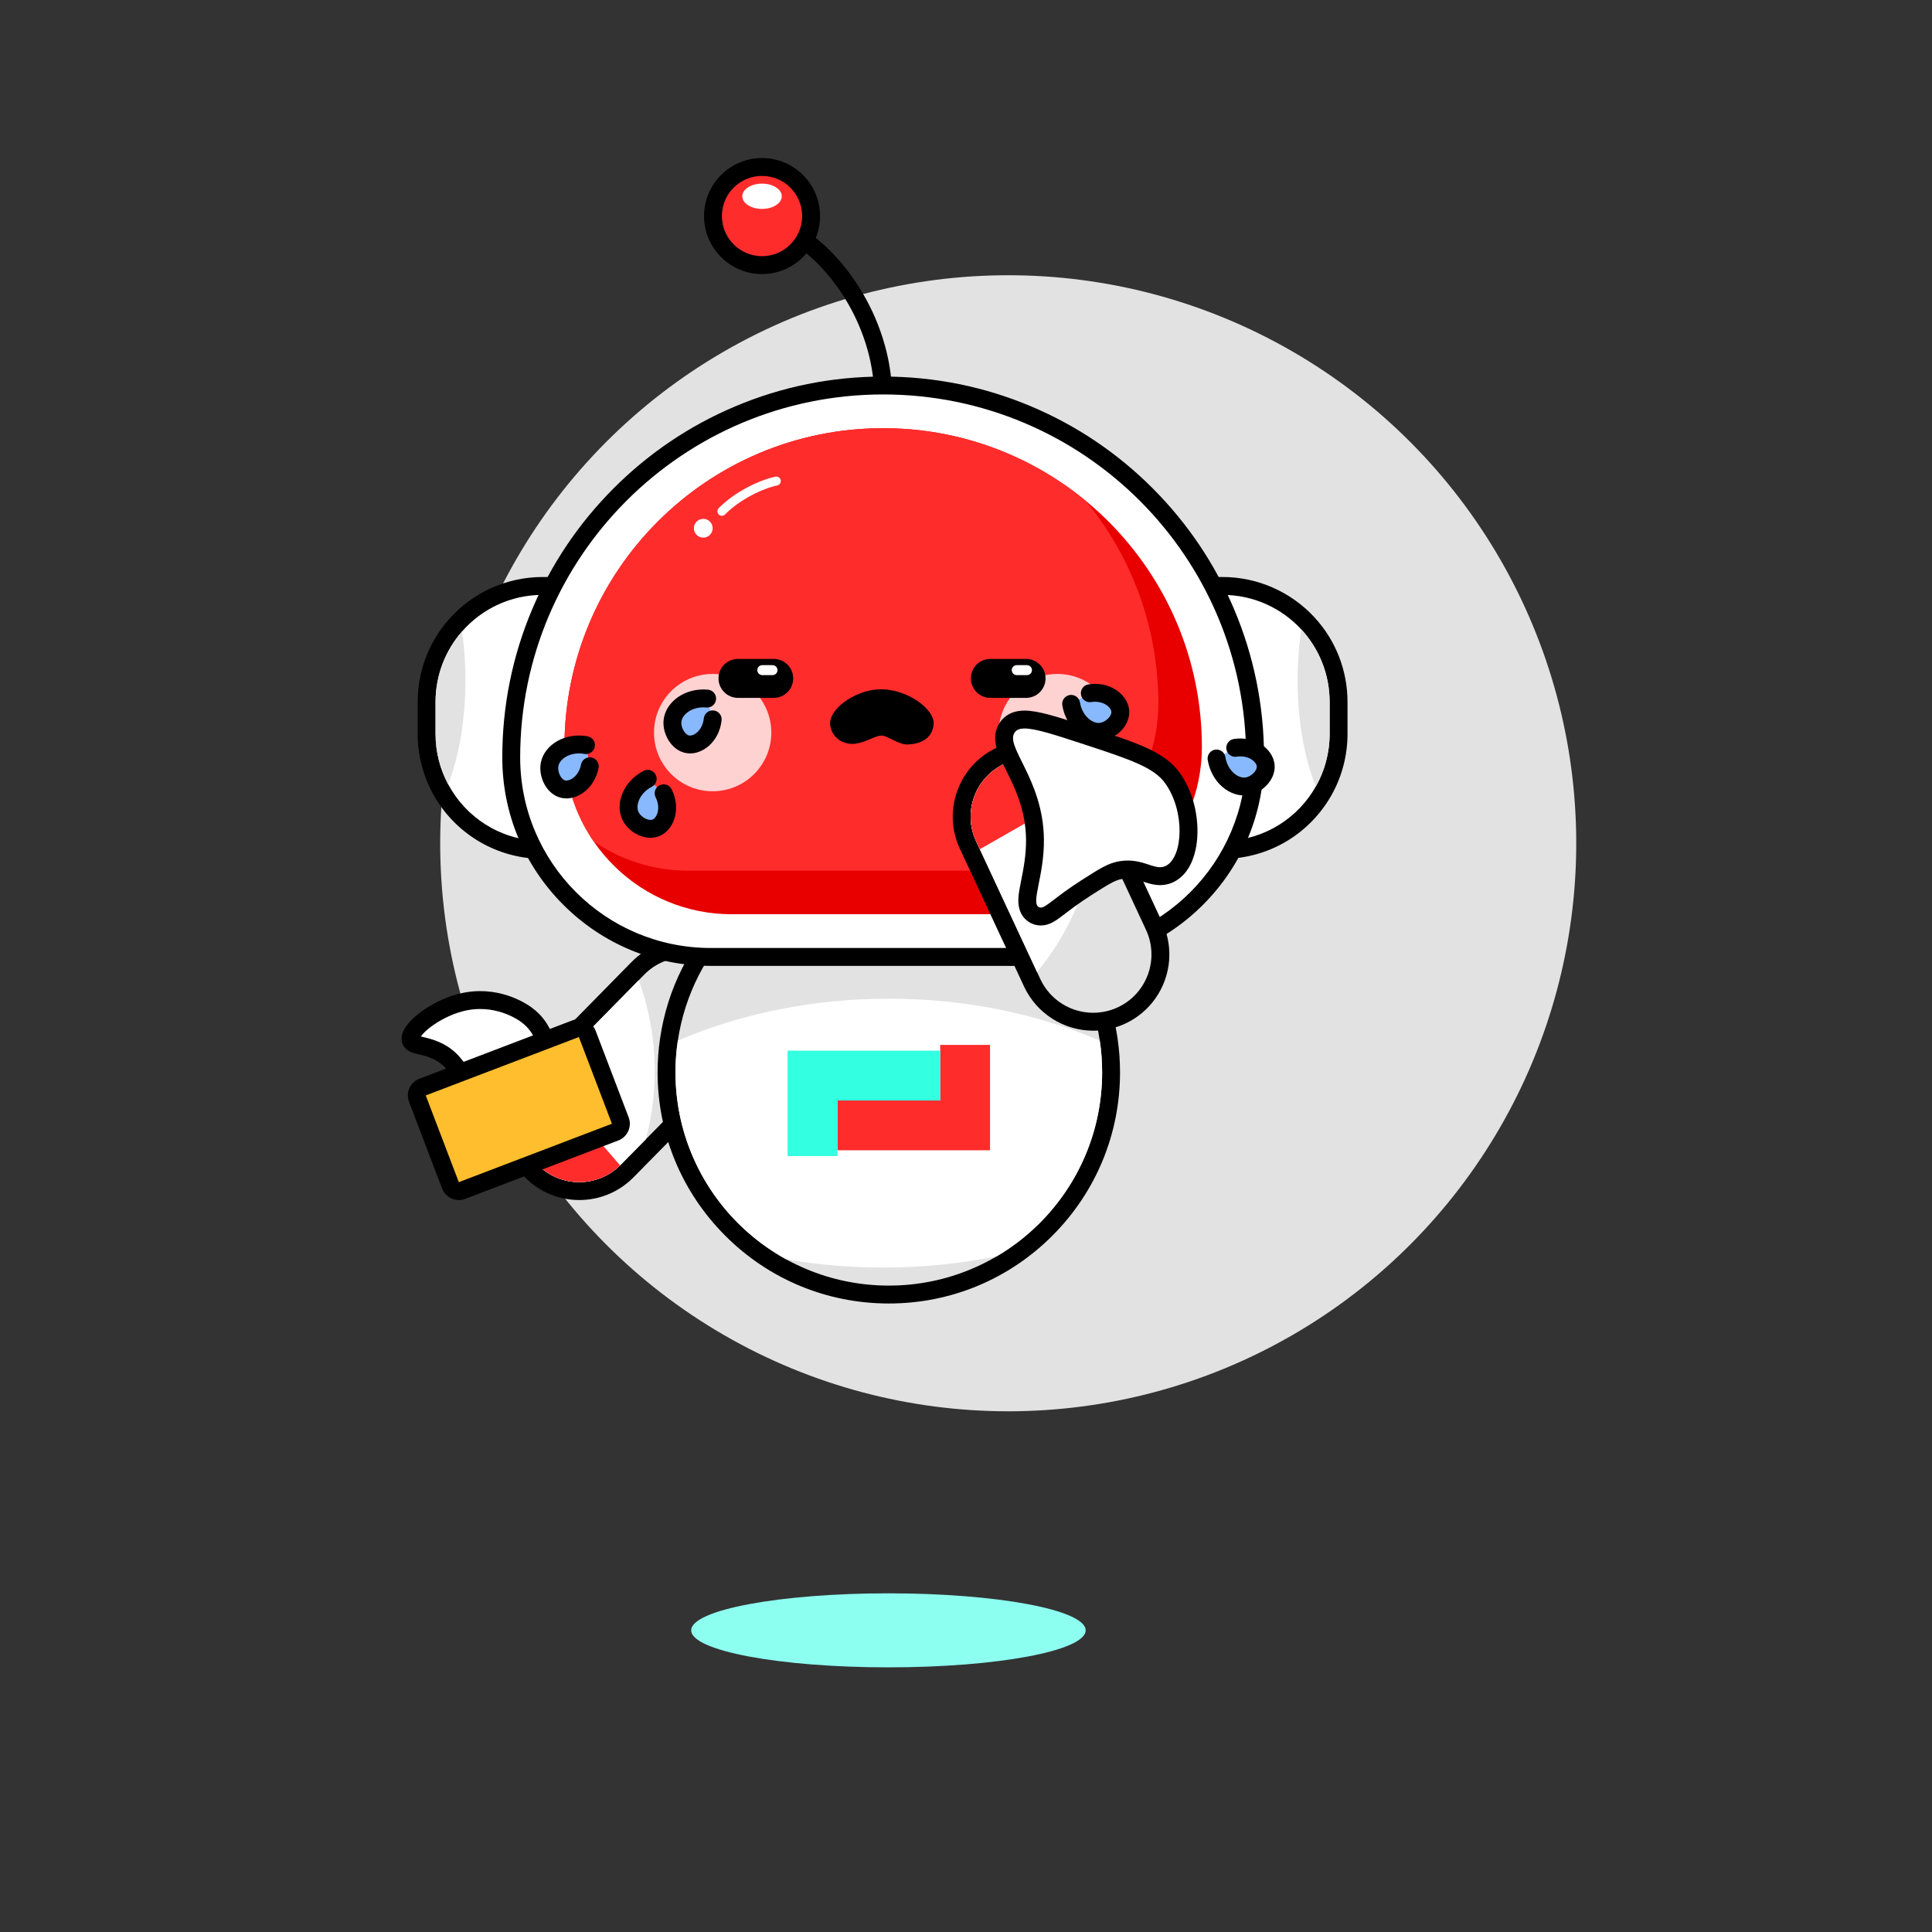 <svg id="eBwCkR4Z0mI1" xmlns="http://www.w3.org/2000/svg" xmlns:xlink="http://www.w3.org/1999/xlink" viewBox="0 0 1080 1080" shape-rendering="geometricPrecision" text-rendering="geometricPrecision"><rect x="0" y="0" width="1080" height="1080" fill="#333333" stroke="none"/><style><![CDATA[#eBwCkR4Z0mI3_to {animation: eBwCkR4Z0mI3_to__to 3000ms linear infinite normal forwards}@keyframes eBwCkR4Z0mI3_to__to { 0% {transform: translate(490.634px,408.499px);animation-timing-function: cubic-bezier(0.785,0.135,0.15,0.86)} 50% {transform: translate(490.634px,489.087px);animation-timing-function: cubic-bezier(0.785,0.135,0.15,0.86)} 100% {transform: translate(490.634px,408.499px)}} #eBwCkR4Z0mI19 {animation: eBwCkR4Z0mI19__m 3000ms linear infinite normal forwards}@keyframes eBwCkR4Z0mI19__m { 0% {d: path('M436.44,186.93C466.17,199.9,493.06,239.75,493.69,280.62');animation-timing-function: cubic-bezier(0.785,0.135,0.15,0.86)} 16.667% {d: path('M571.99,180.89C538.524,192.549,493.06,239.75,493.69,280.62');animation-timing-function: cubic-bezier(0.785,0.135,0.15,0.86)} 33.333% {d: path('M436.44,186.93C466.17,199.9,493.06,239.75,493.69,280.62');animation-timing-function: cubic-bezier(0.785,0.135,0.15,0.86)} 50% {d: path('M571.99,180.89C538.524,192.549,493.06,239.75,493.69,280.62');animation-timing-function: cubic-bezier(0.785,0.135,0.15,0.86)} 66.667% {d: path('M436.44,186.93C466.17,199.9,493.06,239.75,493.69,280.62');animation-timing-function: cubic-bezier(0.785,0.135,0.15,0.86)} 83.333% {d: path('M571.99,180.89C538.524,192.549,493.06,239.75,493.69,280.62');animation-timing-function: cubic-bezier(0.785,0.135,0.15,0.86)} 100% {d: path('M436.44,186.93C466.17,199.9,493.06,239.75,493.69,280.62')}} #eBwCkR4Z0mI20_to {animation: eBwCkR4Z0mI20_to__to 3000ms linear infinite normal forwards}@keyframes eBwCkR4Z0mI20_to__to { 0% {transform: translate(425.98px,180.89px);animation-timing-function: cubic-bezier(0.785,0.135,0.15,0.86)} 16.667% {transform: translate(560.526px,180.89px);animation-timing-function: cubic-bezier(0.785,0.135,0.15,0.86)} 33.333% {transform: translate(425.98px,180.89px);animation-timing-function: cubic-bezier(0.785,0.135,0.15,0.86)} 50% {transform: translate(560.526px,180.89px);animation-timing-function: cubic-bezier(0.785,0.135,0.15,0.86)} 66.667% {transform: translate(425.98px,180.89px);animation-timing-function: cubic-bezier(0.785,0.135,0.15,0.86)} 83.333% {transform: translate(560.526px,180.89px);animation-timing-function: cubic-bezier(0.785,0.135,0.15,0.86)} 100% {transform: translate(425.98px,180.89px)}} #eBwCkR4Z0mI65_tr {animation: eBwCkR4Z0mI65_tr__tr 3000ms linear infinite normal forwards}@keyframes eBwCkR4Z0mI65_tr__tr { 0% {transform: translate(641.159px,636.28px) rotate(0deg);animation-timing-function: cubic-bezier(0.785,0.135,0.15,0.86)} 10% {transform: translate(641.159px,636.28px) rotate(-14.579deg);animation-timing-function: cubic-bezier(0.785,0.135,0.15,0.86)} 20% {transform: translate(641.159px,636.28px) rotate(-0.958deg);animation-timing-function: cubic-bezier(0.785,0.135,0.15,0.86)} 30% {transform: translate(641.159px,636.28px) rotate(-11.399deg);animation-timing-function: cubic-bezier(0.785,0.135,0.15,0.86)} 40% {transform: translate(641.159px,636.28px) rotate(7.13deg);animation-timing-function: cubic-bezier(0.785,0.135,0.15,0.86)} 50% {transform: translate(641.159px,636.28px) rotate(0deg);animation-timing-function: cubic-bezier(0.785,0.135,0.15,0.86)} 60% {transform: translate(641.159px,636.28px) rotate(-14.579deg);animation-timing-function: cubic-bezier(0.785,0.135,0.15,0.86)} 70% {transform: translate(641.159px,636.28px) rotate(-0.958deg);animation-timing-function: cubic-bezier(0.785,0.135,0.15,0.86)} 80% {transform: translate(641.159px,636.28px) rotate(-11.399deg);animation-timing-function: cubic-bezier(0.785,0.135,0.15,0.86)} 90% {transform: translate(641.159px,636.28px) rotate(7.13deg);animation-timing-function: cubic-bezier(0.785,0.135,0.15,0.86)} 100% {transform: translate(641.159px,636.28px) rotate(0deg)}} #eBwCkR4Z0mI76_ts {animation: eBwCkR4Z0mI76_ts__ts 3000ms linear infinite normal forwards}@keyframes eBwCkR4Z0mI76_ts__ts { 0% {transform: translate(496.64px,911.37px) scale(1,1);animation-timing-function: cubic-bezier(0.785,0.135,0.15,0.86)} 50% {transform: translate(496.64px,911.37px) scale(1.424,1.424);animation-timing-function: cubic-bezier(0.785,0.135,0.15,0.86)} 100% {transform: translate(496.64px,911.37px) scale(1,1)}}]]></style><circle r="317.53" transform="translate(563.6 471.39)" clip-rule="evenodd" fill="#e2e2e2" fill-rule="evenodd"/><g id="eBwCkR4Z0mI3_to" transform="translate(490.634,408.499)"><g transform="translate(-490.634,-468.62)"><g><g><g><g><path d="M323.77,725.95c-9.92,0-19.27-3.83-26.33-10.78-7.16-7.04-11.15-16.44-11.23-26.48s3.75-19.5,10.79-26.66l3.43-3.47l53.08-54.01l3.06-3.13c7.13-7.24,16.64-11.23,26.8-11.23c8.6,0,17,2.97,23.66,8.37.96.78,1.85,1.57,2.71,2.42c9.63,9.48,13.44,23.49,9.93,36.57-.13.47-.28,1.05-.5,1.66-1.8,5.67-4.83,10.69-9,14.92l-38.98,39.66-6.61,6.71-13.94,14.16c-.15.16-.3.31-.46.45-7.11,7.01-16.48,10.84-26.41,10.84c0,0,0,0,0,0Z" clip-rule="evenodd" fill="#e2e2e2" fill-rule="evenodd"/><path d="M383.38,595.2c7.27,0,14.54,2.41,20.51,7.25.81.65,1.58,1.34,2.34,2.09c8.67,8.53,11.56,20.73,8.61,31.72-.12.45-.25.92-.41,1.35-1.5,4.75-4.1,9.23-7.82,13.02L367.62,690.3l-6.61,6.7-14,14.22c-.13.14-.27.26-.39.38-6.33,6.23-14.6,9.36-22.86,9.36-8.24,0-16.49-3.11-22.82-9.35-12.84-12.62-13-33.25-.39-46.07l3.42-3.47l53.09-54.01l3.07-3.13c6.39-6.48,14.81-9.73,23.25-9.73m0-10c-11.51,0-22.29,4.51-30.36,12.71l-3.08,3.14-53.08,54-3.41,3.46c-7.98,8.11-12.33,18.84-12.23,30.21.09,11.37,4.61,22.03,12.73,30.01c7.99,7.87,18.59,12.22,29.83,12.22c11.23,0,21.83-4.33,29.84-12.19.15-.14.38-.35.64-.63l13.89-14.11l6.6-6.7l39-39.68c4.63-4.71,8.15-10.52,10.17-16.83.27-.76.45-1.44.59-1.96c3.98-14.82-.33-30.7-11.25-41.44-.96-.95-1.97-1.85-3.06-2.74-7.56-6.1-17.08-9.47-26.82-9.47v0Z"/></g></g><path d="M300.95,711.61c12.68,12.49,33.04,12.43,45.68-.01.12-.12.26-.24.39-.38l14-14.22c8.08-30.51,6.08-61.35-3.94-88.95l-53.09,54.01-3.42,3.47c-12.62,12.83-12.46,33.45.38,46.08Z" clip-rule="evenodd" fill="#fff" fill-rule="evenodd"/><path d="M300.95,711.61c12.68,12.49,33.04,12.43,45.68-.01l-42.65-49.53-3.42,3.47c-12.61,12.82-12.45,33.44.39,46.07Z" clip-rule="evenodd" fill="#ff2c2c" fill-rule="evenodd"/></g><g><path d="M301.61,672.77c.71-1.57,13.16-30.44-7.42-45.46-1.96-1.43-16.84-11.89-36.75-6.73-14.72,3.81-29.27,15.41-27.83,20.99.7,2.7,4.77,2.55,10.49,4.38c19.31,6.17,16.16,21.69,31.45,27.52c5.33,2.02,14.35,3.42,30.06-.7Z" clip-rule="evenodd" fill="#fff" fill-rule="evenodd" stroke="#000" stroke-width="10" stroke-linecap="round" stroke-linejoin="round" stroke-miterlimit="10"/><g><path d="M256.48,725.95c-2.01,0-3.91-1.22-4.67-3.22l-18.49-48.47c-.47-1.24-.43-2.62.11-3.83s1.54-2.16,2.78-2.63l85.6-32.65c.59-.22,1.19-.33,1.78-.33c2.01,0,3.91,1.22,4.67,3.22l18.49,48.47c.47,1.24.43,2.62-.11,3.83s-1.54,2.16-2.78,2.63l-85.6,32.65c-.58.23-1.18.33-1.78.33Z" clip-rule="evenodd" fill="#ffbe2e" fill-rule="evenodd"/><g><path d="M323.59,639.83l18.49,48.47-85.6,32.65-18.49-48.47l85.6-32.65m0-10c-1.18,0-2.39.21-3.56.66l-85.6,32.65c-2.48.95-4.48,2.84-5.56,5.26s-1.16,5.17-.22,7.65l18.49,48.47c1.52,3.99,5.32,6.44,9.35,6.44c1.18,0,2.39-.21,3.56-.66l85.6-32.65c2.48-.95,4.48-2.84,5.56-5.26s1.16-5.17.22-7.65l-18.49-48.47c-1.53-3.99-5.32-6.44-9.35-6.44v0Z"/></g></g></g></g><g><path id="eBwCkR4Z0mI19" d="M436.44,186.93c29.73,12.97,56.62,52.82,57.25,93.69" clip-rule="evenodd" fill="none" fill-rule="evenodd" stroke="#000" stroke-width="10" stroke-linecap="round" stroke-linejoin="round" stroke-miterlimit="10"/><g id="eBwCkR4Z0mI20_to" transform="translate(425.98,180.89)"><g transform="translate(-425.98,-180.89)"><g><path d="M425.98,208.32c-15.13,0-27.43-12.31-27.43-27.43s12.31-27.43,27.43-27.43c15.13,0,27.43,12.31,27.43,27.43s-12.31,27.43-27.43,27.43Z" clip-rule="evenodd" fill="#ff2c2c" fill-rule="evenodd"/><path d="M425.98,158.46c12.39,0,22.43,10.04,22.43,22.43s-10.04,22.43-22.43,22.43-22.43-10.04-22.43-22.43s10.04-22.43,22.43-22.43m0-10c-17.88,0-32.43,14.55-32.43,32.43s14.55,32.43,32.43,32.43s32.43-14.55,32.43-32.43-14.55-32.43-32.43-32.43v0Z"/></g><g><ellipse rx="11.04" ry="7.07" transform="translate(425.98 169.84)" clip-rule="evenodd" fill="#fff" fill-rule="evenodd"/></g></g></g></g><g><g><path d="M496.85,783.78c-33.19,0-64.39-12.93-87.87-36.4-23.46-23.49-36.38-54.68-36.38-87.85c0-6.2.46-12.4,1.36-18.42c3.93-26.45,16.04-50.46,35.02-69.44c23.49-23.46,54.69-36.38,87.87-36.38c29.97,0,58.92,10.82,81.5,30.46c22.36,19.45,37.06,46.22,41.39,75.38.9,6.02,1.36,12.21,1.36,18.41c0,33.16-12.92,64.36-36.38,87.84-23.47,23.47-54.68,36.4-87.87,36.4Z" clip-rule="evenodd" fill="#e2e2e2" fill-rule="evenodd"/><path d="M496.85,540.28c59.86,0,109.42,44.1,117.94,101.57.87,5.76,1.31,11.67,1.31,17.68c0,32.94-13.36,62.73-34.92,84.31-21.58,21.58-51.4,34.94-84.33,34.94-32.94,0-62.75-13.36-84.33-34.94-21.56-21.58-34.92-51.38-34.92-84.31c0-6.01.44-11.92,1.31-17.68c3.84-25.85,15.97-49.01,33.61-66.65c21.59-21.56,51.4-34.92,84.33-34.92m0-10c-34.51,0-66.97,13.44-91.4,37.84-19.75,19.75-32.35,44.73-36.43,72.26-.94,6.25-1.42,12.7-1.42,19.15c0,34.5,13.44,66.95,37.84,91.38c24.42,24.42,56.88,37.87,91.41,37.87c34.52,0,66.98-13.45,91.4-37.87c24.41-24.43,37.85-56.88,37.85-91.38c0-6.45-.48-12.9-1.42-19.17-4.5-30.32-19.79-58.17-43.05-78.4-23.49-20.43-53.6-31.68-84.78-31.68v0Z"/></g><path d="M616.1,659.53c0,32.94-13.36,62.73-34.92,84.31-7.17,7.15-15.23,13.42-24.03,18.59-20.15,4.07-41.37,6.25-63.34,6.25-18.69,0-36.88-1.58-54.29-4.56-9.96-5.49-19.03-12.32-27.01-20.28-21.56-21.58-34.92-51.38-34.92-84.31c0-6.01.44-11.92,1.31-17.68c34.75-14.94,75.03-23.46,117.94-23.46s83.19,8.52,117.94,23.46c.88,5.76,1.32,11.67,1.32,17.68Z" clip-rule="evenodd" fill="#fff" fill-rule="evenodd"/><polygon points="525.57,675.27 525.57,644.22 553.44,644.22 553.44,703.14 527.06,703.14 525.57,703.14 468.14,703.14 468.14,675.27" clip-rule="evenodd" fill="#ff2c2c" fill-rule="evenodd"/><polygon points="468.14,675.31 468.14,706.37 440.27,706.37 440.27,647.44 466.65,647.44 468.14,647.44 525.57,647.44 525.57,675.31" clip-rule="evenodd" fill="#33ffe1" fill-rule="evenodd"/></g><g><g><g><path d="M303.34,535.23c-.62,0-1.33,0-2.06-.05-23.13-.72-44.26-13.85-55.16-34.29-4.99-9.33-7.64-19.89-7.64-30.52v-17.85c0-15.72,5.69-30.88,16.03-42.68c12.31-14.09,30.11-22.17,48.83-22.17h380.07c18.07,0,35.46,7.63,47.73,20.94c11.04,11.99,17.13,27.59,17.13,43.92v17.85c0,11.19-2.89,22.22-8.37,31.88-11.14,19.71-31.27,32.02-53.84,32.91-.82.04-1.73.07-2.64.07h-380.08Z" clip-rule="evenodd" fill="#fff" fill-rule="evenodd"/><path d="M683.41,392.67c17.43,0,33.1,7.45,44.05,19.33c9.81,10.65,15.8,24.88,15.8,40.53v17.85c0,10.7-2.81,20.74-7.72,29.41-9.9,17.51-28.34,29.54-49.69,30.38-.8.04-1.62.06-2.45.06h-380.06c-.61,0-1.22,0-1.81-.04-22.11-.65-41.21-13.29-51-31.65-4.49-8.4-7.05-17.98-7.05-28.17v-17.85c0-15.09,5.59-28.88,14.79-39.39c10.97-12.55,27.09-20.47,45.07-20.47h380.07m0-9.99h-380.07c-20.16,0-39.33,8.71-52.6,23.89-11.13,12.71-17.26,29.04-17.26,45.97v17.85c0,11.45,2.85,22.82,8.23,32.89c11.72,21.98,34.45,36.12,59.33,36.92.86.05,1.65.05,2.3.05h380.07c.98,0,1.96-.02,2.91-.07c12.03-.49,23.77-4.1,33.96-10.44c9.93-6.18,18.21-14.83,23.97-25.01c5.9-10.4,9.02-22.28,9.02-34.33v-17.85c0-17.59-6.55-34.39-18.45-47.3-13.21-14.35-31.95-22.57-51.41-22.57v0Z"/></g><g><path d="M743.27,452.53v17.85c0,10.7-2.81,20.74-7.72,29.41-6.31-15.61-10.17-36.48-10.17-59.39c0-9.94.72-19.5,2.09-28.4c9.81,10.65,15.8,24.87,15.8,40.53Z" clip-rule="evenodd" fill="#e2e2e2" fill-rule="evenodd"/></g><g><path d="M260.19,440.4c0,22.3-3.65,42.68-9.66,58.15-4.49-8.4-7.05-17.98-7.05-28.17v-17.85c0-15.09,5.59-28.88,14.79-39.39c1.25,8.58,1.92,17.74,1.92,27.26Z" clip-rule="evenodd" fill="#e2e2e2" fill-rule="evenodd"/></g></g><g><path d="M397.3,595.04c-61.49,0-111.52-50.03-111.52-111.52c0-114.64,93.27-207.91,207.91-207.91s207.91,93.27,207.91,207.91c0,61.49-50.03,111.52-111.52,111.52h-192.78Z" clip-rule="evenodd" fill="#fff" fill-rule="evenodd"/><path d="M493.69,280.62c112.06,0,202.91,90.84,202.91,202.91v0c0,58.83-47.69,106.52-106.52,106.52h-192.78c-58.83,0-106.52-47.69-106.52-106.52v0c0-112.07,90.85-202.91,202.91-202.91v0m0-10c-28.74,0-56.62,5.63-82.88,16.74-25.35,10.72-48.12,26.07-67.67,45.62s-34.9,42.32-45.62,67.67c-11.1,26.25-16.74,54.14-16.74,82.88c0,31.12,12.12,60.38,34.13,82.39s51.27,34.13,82.39,34.13h192.78c31.12,0,60.38-12.12,82.39-34.13s34.13-51.27,34.13-82.39c0-28.74-5.63-56.62-16.74-82.88-10.72-25.35-26.07-48.12-45.62-67.67s-42.32-34.9-67.67-45.62c-26.26-11.11-54.14-16.74-82.88-16.74v0Z"/></g><g><path d="M671.87,477.66c0,25.82-10.47,49.2-27.39,66.14-16.94,16.92-40.32,27.39-66.14,27.39h-169.28c-25.17,0-48.04-9.94-64.86-26.14-4.58-4.41-8.71-9.26-12.32-14.54-4.09-5.95-7.51-12.43-10.15-19.28-4.01-10.42-6.2-21.73-6.2-33.57c0-49.2,19.94-93.74,52.18-125.98c32.24-32.26,76.78-52.2,125.98-52.2c28.1,0,54.67,6.5,78.3,18.1c1.65.78,3.25,1.6,4.85,2.47c10.72,5.65,20.78,12.36,30.07,20.02c4.43,3.65,8.69,7.53,12.76,11.6c32.26,32.25,52.2,76.79,52.2,125.99Z" clip-rule="evenodd" fill="#e80000" fill-rule="evenodd"/><path d="M647.52,453.31c0,25.82-10.46,49.18-27.39,66.12-16.94,16.94-40.32,27.39-66.14,27.39h-169.28c-19.6,0-37.79-6.01-52.83-16.31-4.09-5.95-7.51-12.43-10.15-19.28-4.01-10.42-6.2-21.73-6.2-33.57c0-49.2,19.94-93.74,52.18-125.98c32.24-32.26,76.78-52.2,125.98-52.2c28.1,0,54.67,6.5,78.3,18.1c1.65.78,3.25,1.6,4.85,2.47c10.72,5.65,20.78,12.36,30.07,20.02c25.38,30.79,40.61,70.24,40.61,113.24Z" clip-rule="evenodd" fill="#ff2c2c" fill-rule="evenodd"/><g><circle r="32.79" transform="translate(398.38 469.65)" clip-rule="evenodd" fill="#ffd2d2" fill-rule="evenodd"/></g><g><circle r="32.79" transform="translate(591.07 469.65)" clip-rule="evenodd" fill="#ffd2d2" fill-rule="evenodd"/></g><path d="M433.98,329.03c-8.49,1.81-21.74,8.03-30.44,16.92" clip-rule="evenodd" fill="none" fill-rule="evenodd" stroke="#fff" stroke-width="5" stroke-linecap="round" stroke-linejoin="round" stroke-miterlimit="10"/><path d="M432.51,450.24h-19.97c-6.01,0-10.89-4.88-10.89-10.89v0c0-6.01,4.88-10.89,10.89-10.89h19.97c6.01,0,10.89,4.88,10.89,10.89v0c0,6.01-4.88,10.89-10.89,10.89Z" clip-rule="evenodd" fill-rule="evenodd"/><path d="M573.58,450.24h-19.97c-6.01,0-10.89-4.88-10.89-10.89v0c0-6.01,4.88-10.89,10.89-10.89h19.97c6.01,0,10.89,4.88,10.89,10.89v0c0,6.01-4.87,10.89-10.89,10.89Z" clip-rule="evenodd" fill-rule="evenodd"/><circle r="5.25" transform="translate(393.13 355.41)" clip-rule="evenodd" fill="#fff" fill-rule="evenodd"/><path d="M431.84,437.52h-5.72c-1.54,0-2.79-1.25-2.79-2.79v0c0-1.54,1.25-2.79,2.79-2.79h5.72c1.54,0,2.79,1.25,2.79,2.79v0c0,1.54-1.25,2.79-2.79,2.79Z" clip-rule="evenodd" fill="#fff" fill-rule="evenodd"/><path d="M574.08,437.52h-5.72c-1.54,0-2.79-1.25-2.79-2.79v0c0-1.54,1.25-2.79,2.79-2.79h5.72c1.54,0,2.79,1.25,2.79,2.79v0c0,1.54-1.25,2.79-2.79,2.79Z" clip-rule="evenodd" fill="#fff" fill-rule="evenodd"/></g></g><path d="M464.1,465.65c-1.26-8.84,13.12-19.19,26.32-20.13c15.72-1.12,32.4,10.91,31.48,19.61-.79,7.47-6.52,10.84-14.58,11.16-4.44.18-10.58-4.33-13.62-4.9-3.67-.69-8.89,3.54-15.47,4.45-6.52.9-13.13-3.15-14.13-10.19Z" clip-rule="evenodd" fill-rule="evenodd"/><path d="M395.29,450.64c-10.46-.98-18.59,5.39-19.35,12.39-.6,5.44,3.14,12.24,8.52,13.16c5.66.97,12.96-4.59,13.94-13.94" clip-rule="evenodd" fill="#88b9ff" fill-rule="evenodd" stroke="#000" stroke-width="10" stroke-linecap="round" stroke-linejoin="round" stroke-miterlimit="10"/><path d="M598.77,453.59c1.72,10.36,9.96,16.59,16.92,15.55c5.41-.81,11.03-6.16,10.55-11.6-.51-5.72-7.75-11.35-17.03-9.91" clip-rule="evenodd" fill="#88b9ff" fill-rule="evenodd" stroke="#000" stroke-width="10" stroke-linecap="round" stroke-linejoin="round" stroke-miterlimit="10"/><path d="M627.41,493.81c1.72,10.36,9.96,16.59,16.92,15.55c5.41-.81,11.03-6.16,10.55-11.6-.51-5.72-7.75-11.35-17.03-9.91" clip-rule="evenodd" fill="#88b9ff" fill-rule="evenodd" stroke="#000" stroke-width="10" stroke-linecap="round" stroke-linejoin="round" stroke-miterlimit="10"/><path d="M680.06,484.13c1.72,10.36,9.96,16.59,16.92,15.55c5.41-.81,11.03-6.16,10.55-11.6-.51-5.72-7.75-11.35-17.03-9.91" clip-rule="evenodd" fill="#88b9ff" fill-rule="evenodd" stroke="#000" stroke-width="10" stroke-linecap="round" stroke-linejoin="round" stroke-miterlimit="10"/><path d="M362.07,495.49c-9.32,4.84-12.7,14.6-9.55,20.9c2.45,4.9,9.27,8.58,14.29,6.44c5.28-2.25,8.4-10.88,4.16-19.26" clip-rule="evenodd" fill="#88b9ff" fill-rule="evenodd" stroke="#000" stroke-width="10" stroke-linecap="round" stroke-linejoin="round" stroke-miterlimit="10"/><path d="M327.56,476.64c-10.34-1.85-18.97,3.81-20.32,10.73-1.05,5.37,2.11,12.46,7.39,13.83c5.56,1.44,13.29-3.49,15.05-12.72" clip-rule="evenodd" fill="#88b9ff" fill-rule="evenodd" stroke="#000" stroke-width="10" stroke-linecap="round" stroke-linejoin="round" stroke-miterlimit="10"/><g id="eBwCkR4Z0mI65_tr" transform="translate(641.159,636.28) rotate(0)"><g transform="translate(-641.159,-636.28)"><g><g><g><path d="M611.12,631.29c-14.57,0-27.95-8.52-34.1-21.7l-1.85-3.98-31.97-68.65-2.06-4.41c-4.25-9.1-4.69-19.3-1.26-28.73s10.34-16.96,19.44-21.21c5.01-2.34,10.34-3.53,15.84-3.53c14.29,0,27.57,8.3,33.82,21.15.12.23.22.43.31.63l8.41,18.01l3.98,8.52l23.49,50.42c2.48,5.31,3.68,11.21,3.49,17.07c0,.64-.05,1.24-.08,1.72-1.06,13.51-9.33,25.45-21.59,31.17-1.08.51-2.18.96-3.35,1.37-4.05,1.42-8.25,2.15-12.52,2.15Z" clip-rule="evenodd" fill="#e2e2e2" fill-rule="evenodd"/><path d="M575.16,484.08c12.1,0,23.7,6.79,29.32,18.34.07.15.17.31.24.48l8.44,18.08l3.99,8.52l23.48,50.42c2.25,4.81,3.2,9.9,3.02,14.88.01.47-.03.95-.07,1.41-.89,11.34-7.69,21.87-18.72,27.01-.97.45-1.93.84-2.91,1.19-3.56,1.26-7.22,1.86-10.83,1.86-12.28,0-24.04-6.97-29.57-18.82l-1.85-3.98-31.98-68.65-2.07-4.42c-7.61-16.3-.56-35.68,15.76-43.29c4.46-2.05,9.14-3.03,13.75-3.03m0-10c0,0,0,0,0,0-6.24,0-12.28,1.35-17.96,4-10.31,4.8-18.13,13.33-22.02,24.02s-3.38,22.25,1.43,32.55l2.07,4.42l31.97,68.64l1.84,3.96c6.98,14.95,22.14,24.61,38.64,24.61c4.83,0,9.6-.82,14.17-2.44c1.32-.47,2.57-.98,3.81-1.56c13.87-6.47,23.24-19.99,24.44-35.29.04-.53.1-1.24.1-2.04.21-6.62-1.16-13.27-3.96-19.27l-23.48-50.41-3.99-8.54-8.37-17.94c-.16-.36-.31-.64-.39-.81-7.1-14.52-22.13-23.9-38.3-23.9v0Z"/></g></g><path d="M561.43,487.14c16.13-7.54,35.29-.67,43.05,15.28.07.15.17.31.24.48l8.44,18.08c-2.58,31.46-14.78,59.85-33.45,82.51l-31.98-68.65-2.07-4.42c-7.6-16.3-.55-35.68,15.77-43.28Z" clip-rule="evenodd" fill="#fff" fill-rule="evenodd"/><path d="M561.43,487.14c16.13-7.54,35.29-.67,43.05,15.28l-56.75,32.43-2.07-4.42c-7.6-16.31-.55-35.69,15.77-43.29Z" clip-rule="evenodd" fill="#ff2c2c" fill-rule="evenodd"/></g><g><path d="M581.77,572.47c-1.14,0-2.23-.26-3.25-.77-5.86-2.95-4.49-9.84-2.75-18.58c1.3-6.52,2.91-14.62,2.79-23.89-.23-17.78-6.86-31.1-11.7-40.83-4.47-8.98-8.33-16.74-2.9-22.73c2-2.2,4.95-3.31,8.79-3.31c6.74,0,16.66,3.15,35.06,9.19c26,8.53,40.32,13.23,47.66,23.58c8.74,12.32,10.28,28.49,7.93,39.05-1.51,6.81-4.58,11.69-8.85,14.12-1.87,1.06-3.91,1.59-6.07,1.59-2.76,0-5.28-.83-7.94-1.71-3.01-.99-6.12-2.02-10.05-2.02-1.52,0-3.1.16-4.7.47-4.73.93-9.33,3.87-18.5,9.71-6.85,4.37-11.51,7.93-14.91,10.53-4.72,3.62-7.31,5.6-10.61,5.6Z" clip-rule="evenodd" fill="#fff" fill-rule="evenodd"/><path d="M572.74,467.35c6.08,0,16.81,3.46,33.5,8.94c25.83,8.48,38.88,12.9,45.14,21.73c11.25,15.86,9.88,40.72.69,45.94-1.19.68-2.38.94-3.6.94-4.58,0-9.73-3.73-17.99-3.73-1.74,0-3.62.17-5.67.57-5.66,1.11-10.51,4.21-20.22,10.41-14.88,9.49-19.76,15.32-22.82,15.32-.36,0-.69-.08-1.01-.24-4.71-2.37,3.06-17.58,2.79-38.07-.44-34.23-22.91-52.41-15.9-60.14c1.04-1.14,2.71-1.67,5.09-1.67m0-10c-5.31,0-9.51,1.67-12.49,4.95-2.67,2.94-5.37,8.16-3.07,16.26c1.06,3.73,2.98,7.59,5.2,12.05c4.88,9.81,10.96,22.03,11.18,38.67.11,8.74-1.44,16.56-2.69,22.85-.78,3.91-1.45,7.29-1.59,10.27-.41,8.7,4.21,12.35,7,13.75c1.72.87,3.57,1.31,5.5,1.31c5,0,8.44-2.63,13.64-6.6c3.33-2.55,7.89-6.03,14.57-10.29c9.23-5.89,13.12-8.3,16.77-9.02c1.3-.26,2.52-.38,3.74-.38c3.13,0,5.73.86,8.49,1.77c2.79.92,5.94,1.96,9.51,1.96c3.04,0,5.91-.76,8.54-2.25c5.54-3.14,9.44-9.16,11.27-17.39c2.59-11.64.89-29.46-8.74-43.03-8.3-11.7-23.18-16.58-50.18-25.44-18.93-6.2-29.15-9.44-36.65-9.44v0Z"/></g></g></g></g></g><g id="eBwCkR4Z0mI76_ts" transform="translate(496.64,911.37) scale(1,1)"><ellipse rx="110.26" ry="20.69" transform="translate(-0,0)" clip-rule="evenodd" fill="#8dfff1" fill-rule="evenodd"/></g></svg>